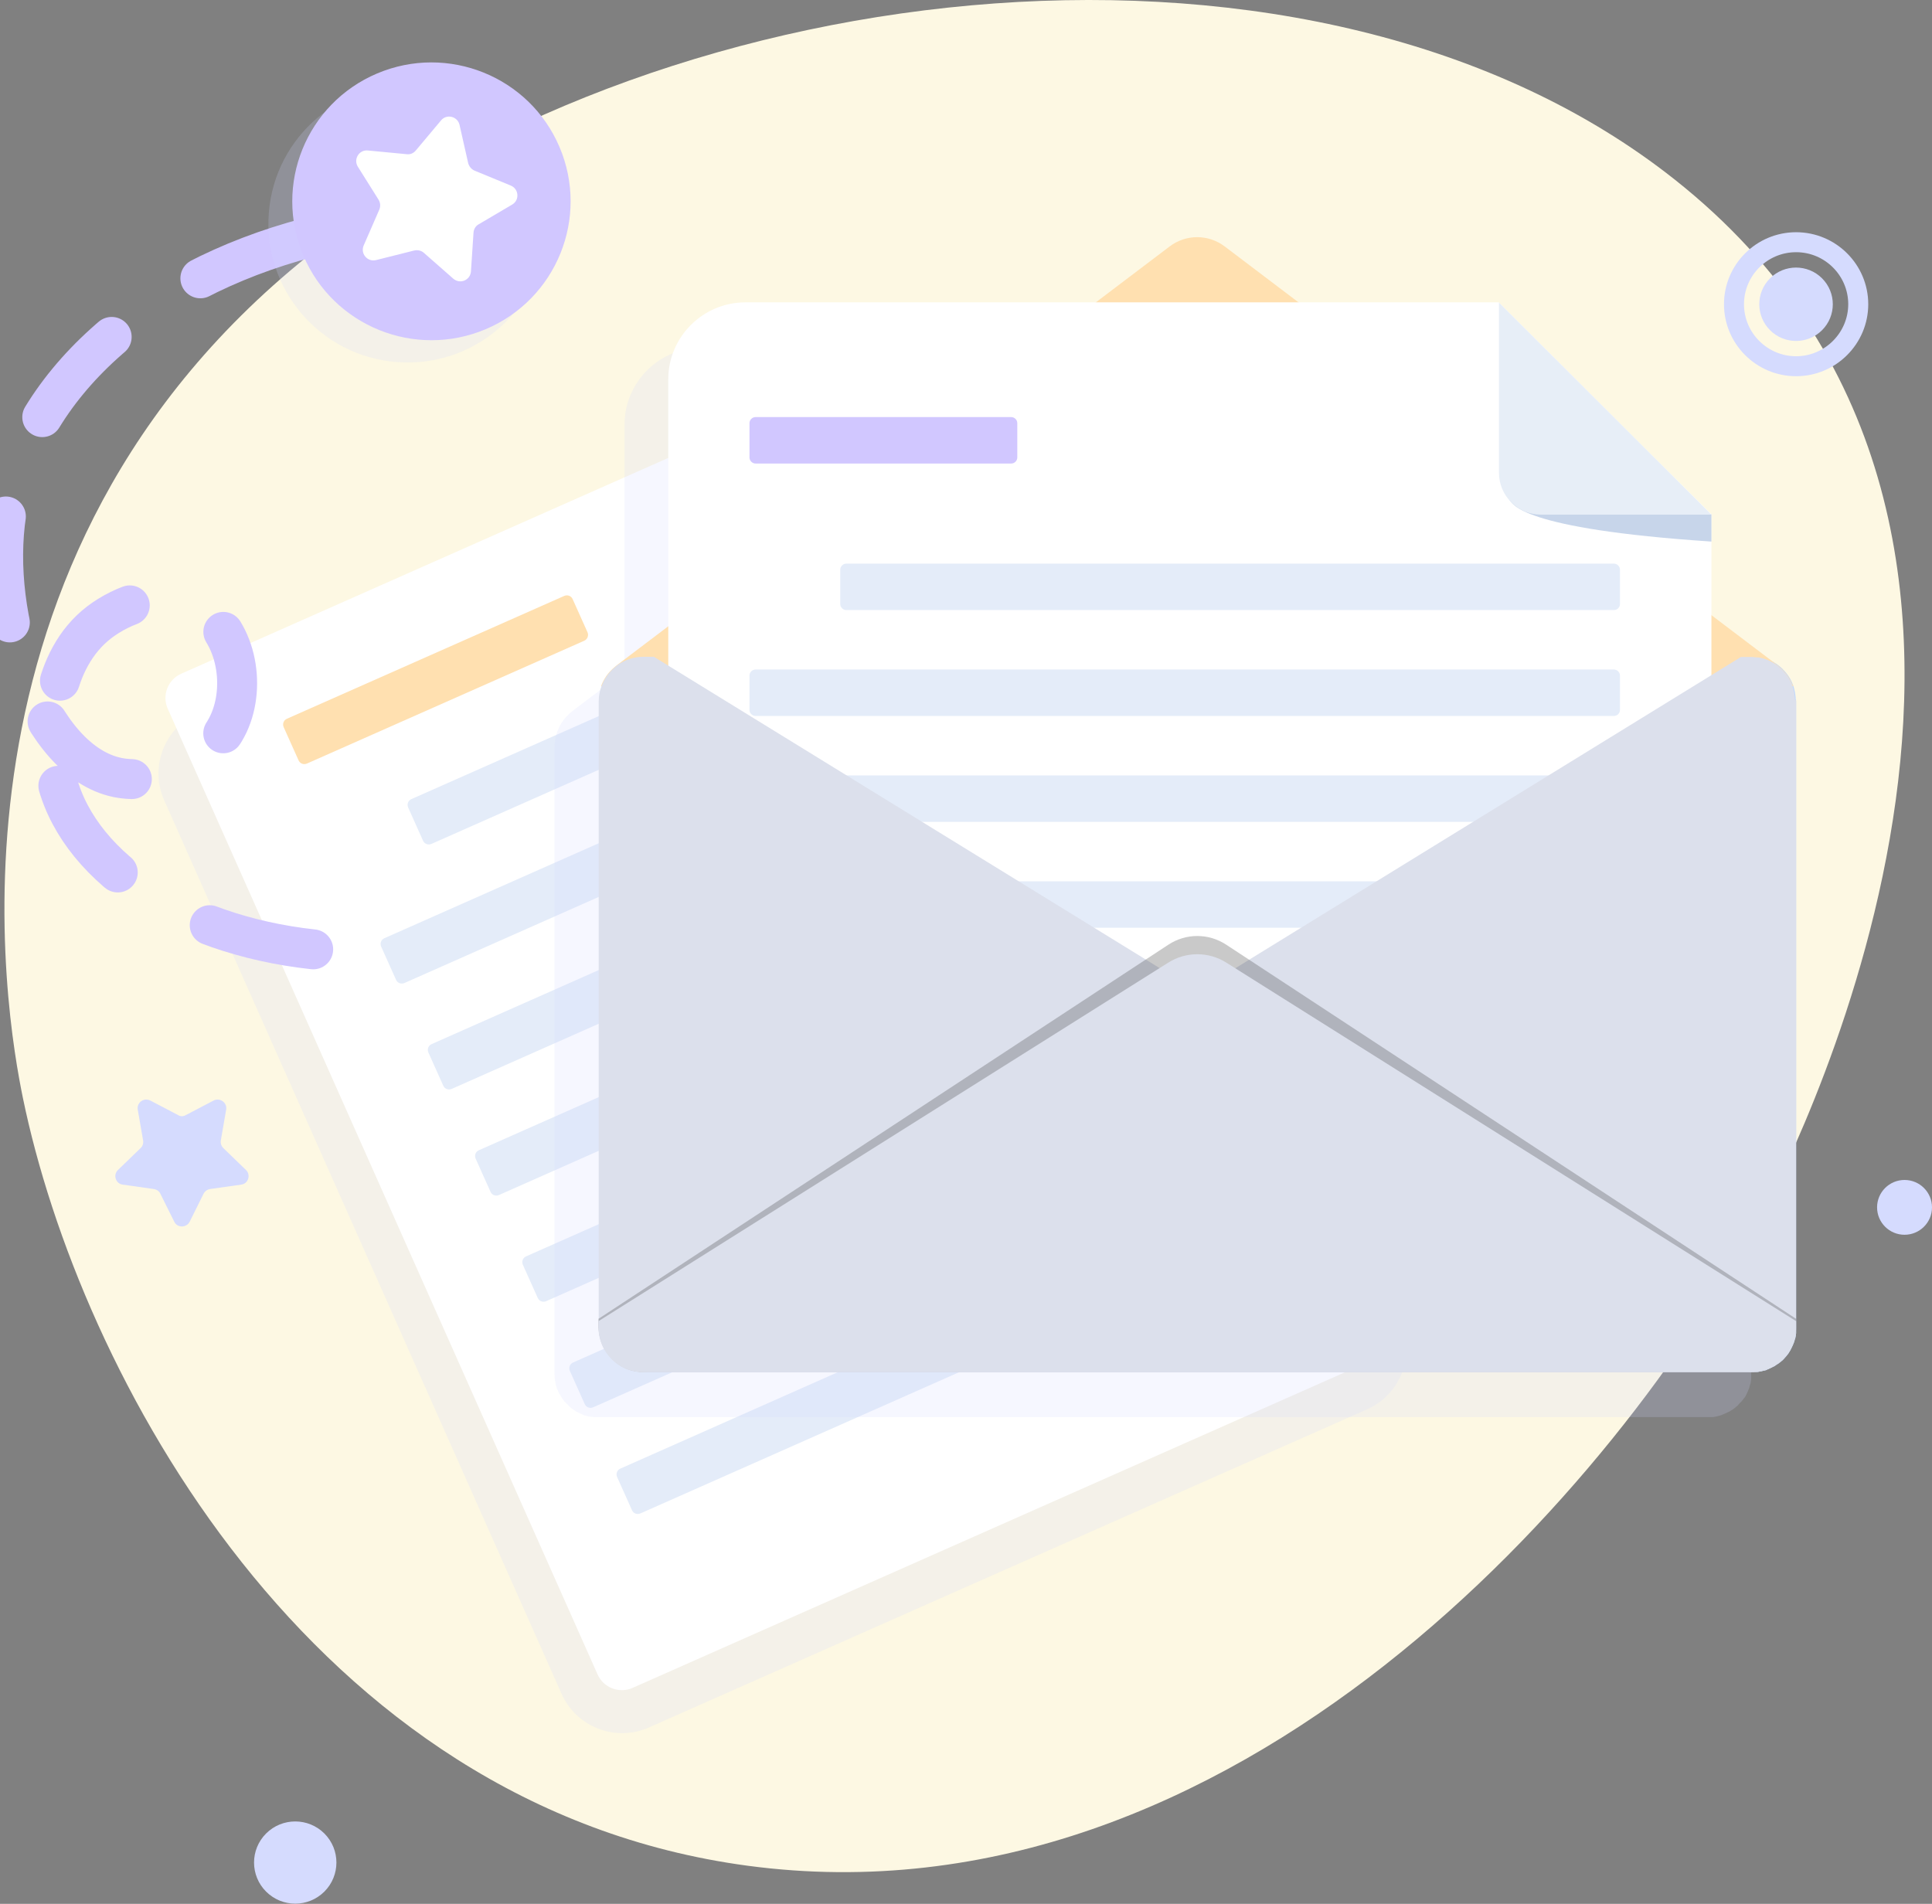 <svg width="138" height="136" viewBox="0 0 138 136" fill="none" xmlns="http://www.w3.org/2000/svg">
<rect x="0" y="0" width="138" height="136" fill="#808080" stroke="none"/>
<path d="M119.618 12.823C94.006 -7.465 48.017 -2.074 22.654 17.767C-5.484 39.781 0.482 72.778 1.629 78.401C5.651 97.977 22.073 129.082 53.402 133.279C88.222 137.941 115.762 105.94 125.818 86.796C128.46 81.769 150.815 37.509 119.618 12.823Z" fill="#FDF8E3"/>
<path opacity="0.2" d="M100.056 94.443L71.651 30.574C70.604 28.218 67.795 27.14 65.435 28.185L14.111 50.946C11.751 51.991 10.671 54.795 11.718 57.15L40.122 121.02C41.169 123.375 43.978 124.454 46.338 123.409L97.679 100.664C100.039 99.603 101.119 96.816 100.056 94.443Z" fill="#D5DBFE"/>
<path d="M101.651 95.555L45.191 120.572C44.227 121.003 43.097 120.555 42.682 119.61L11.983 50.631C11.551 49.669 12 48.541 12.947 48.126L69.407 23.109C70.371 22.678 71.501 23.126 71.917 24.071L102.598 93.05C103.047 94.012 102.615 95.14 101.651 95.555Z" fill="white"/>
<path d="M41.735 45.77L21.923 54.546C21.691 54.645 21.425 54.546 21.325 54.314L20.261 51.941C20.161 51.709 20.261 51.444 20.494 51.344L40.306 42.568C40.538 42.469 40.804 42.568 40.904 42.801L41.968 45.173C42.067 45.405 41.951 45.671 41.735 45.77Z" fill="#FFE0B0"/>
<path d="M71.784 42.137L30.815 60.286C30.582 60.385 30.316 60.286 30.216 60.054L29.153 57.681C29.053 57.449 29.153 57.184 29.386 57.084L70.355 38.935C70.588 38.836 70.854 38.935 70.953 39.168L72.017 41.54C72.117 41.755 72.017 42.038 71.784 42.137Z" fill="#E4ECF9"/>
<path d="M75.158 49.718L28.886 70.223C28.653 70.322 28.387 70.223 28.288 69.991L27.224 67.618C27.124 67.386 27.224 67.121 27.457 67.021L73.728 46.517C73.961 46.417 74.227 46.517 74.326 46.749L75.39 49.121C75.49 49.337 75.39 49.602 75.158 49.718Z" fill="#E4ECF9"/>
<path d="M78.532 57.283L32.26 77.788C32.027 77.887 31.762 77.788 31.662 77.555L30.598 75.183C30.498 74.951 30.598 74.686 30.831 74.586L77.102 54.081C77.335 53.982 77.601 54.081 77.701 54.314L78.764 56.686C78.864 56.918 78.764 57.184 78.532 57.283Z" fill="#E4ECF9"/>
<path d="M81.907 64.865L35.635 85.369C35.402 85.469 35.136 85.369 35.037 85.137L33.973 82.764C33.873 82.532 33.973 82.267 34.206 82.167L80.477 61.663C80.71 61.563 80.976 61.663 81.076 61.895L82.139 64.267C82.239 64.5 82.139 64.765 81.907 64.865Z" fill="#E4ECF9"/>
<path d="M85.28 72.446L39.008 92.951C38.776 93.05 38.51 92.951 38.41 92.718L37.346 90.346C37.246 90.114 37.346 89.848 37.579 89.749L83.85 69.244C84.083 69.145 84.349 69.244 84.449 69.476L85.512 71.849C85.612 72.081 85.496 72.346 85.28 72.446Z" fill="#E4ECF9"/>
<path d="M88.637 80.027L42.366 100.532C42.133 100.631 41.867 100.532 41.767 100.3L40.703 97.927C40.604 97.695 40.703 97.43 40.936 97.33L87.208 76.826C87.44 76.726 87.706 76.826 87.806 77.058L88.87 79.43C88.969 79.662 88.87 79.928 88.637 80.027Z" fill="#E4ECF9"/>
<path d="M92.011 87.609L45.74 108.113C45.507 108.213 45.241 108.113 45.141 107.881L44.078 105.509C43.978 105.276 44.078 105.011 44.31 104.911L90.582 84.39C90.814 84.291 91.08 84.39 91.18 84.623L92.244 86.995C92.344 87.227 92.244 87.509 92.011 87.609Z" fill="#E4ECF9"/>
<path opacity="0.2" d="M125.169 97.446V53.352C125.169 53.302 125.169 53.235 125.169 53.186C125.169 53.152 125.169 53.103 125.169 53.069C125.169 53.02 125.169 52.97 125.152 52.937C125.152 52.904 125.136 52.854 125.136 52.821C125.136 52.788 125.119 52.738 125.119 52.705C125.102 52.655 125.102 52.605 125.086 52.555C125.052 52.456 125.036 52.356 125.003 52.257C124.986 52.19 124.953 52.141 124.936 52.074C124.853 51.858 124.737 51.659 124.604 51.477C124.57 51.427 124.537 51.394 124.504 51.344C124.421 51.245 124.338 51.162 124.255 51.062C124.221 51.029 124.205 51.012 124.172 50.979C124.138 50.946 124.088 50.913 124.055 50.88L124.039 50.863L123.872 50.73L119.169 47.18V39.98L114.1 34.921L111.324 32.15L103.994 24.834H89.684L84.415 20.836C83.252 19.957 81.656 19.957 80.493 20.836L75.224 24.834H50.111C47.086 24.834 44.609 27.306 44.609 30.325V47.977L40.969 50.73L40.803 50.863L40.786 50.88C40.354 51.245 40.005 51.709 39.806 52.257C39.69 52.605 39.606 52.97 39.606 53.352V97.446V97.612V98.06C39.606 98.143 39.606 98.226 39.623 98.309C39.623 98.325 39.623 98.342 39.623 98.359C39.623 98.375 39.623 98.392 39.623 98.408V98.425V98.442C39.623 98.491 39.64 98.541 39.64 98.591C39.64 98.591 39.64 98.607 39.64 98.624C39.64 98.641 39.64 98.657 39.656 98.674C39.656 98.69 39.656 98.707 39.673 98.74C39.673 98.757 39.673 98.757 39.673 98.773C39.673 98.79 39.673 98.79 39.673 98.806C39.69 98.856 39.706 98.906 39.706 98.956C39.706 98.972 39.706 98.972 39.723 98.989C39.723 99.006 39.739 99.039 39.739 99.055C39.739 99.072 39.756 99.105 39.756 99.122C39.773 99.171 39.789 99.238 39.822 99.288C39.839 99.321 39.856 99.354 39.872 99.387C39.872 99.404 39.889 99.42 39.889 99.437C39.906 99.487 39.939 99.536 39.956 99.57C39.956 99.57 39.956 99.586 39.972 99.586C39.972 99.603 39.989 99.603 39.989 99.619C40.005 99.653 40.022 99.669 40.039 99.702C40.039 99.719 40.055 99.719 40.055 99.736C40.088 99.785 40.122 99.835 40.155 99.885C40.155 99.901 40.172 99.901 40.172 99.918C40.205 99.968 40.238 100.001 40.271 100.051C40.288 100.067 40.304 100.1 40.321 100.117C40.354 100.15 40.371 100.183 40.404 100.2C40.421 100.217 40.421 100.217 40.438 100.233C40.487 100.283 40.537 100.333 40.587 100.382C40.604 100.399 40.62 100.416 40.637 100.432C40.654 100.449 40.687 100.465 40.703 100.499C40.786 100.582 40.886 100.648 40.986 100.714C41.003 100.731 41.019 100.731 41.036 100.747C41.052 100.764 41.086 100.781 41.102 100.797C41.136 100.814 41.185 100.847 41.219 100.864C41.252 100.88 41.269 100.897 41.302 100.897C41.335 100.913 41.368 100.93 41.401 100.947C41.435 100.963 41.468 100.98 41.485 100.996C41.534 101.013 41.584 101.029 41.634 101.063C41.634 101.063 41.651 101.063 41.651 101.079C41.667 101.079 41.684 101.096 41.701 101.096C41.717 101.096 41.751 101.112 41.784 101.112C41.8 101.112 41.817 101.129 41.817 101.129C41.883 101.146 41.95 101.162 42.016 101.179C42.033 101.179 42.05 101.195 42.066 101.195C42.083 101.195 42.083 101.195 42.099 101.195C42.116 101.195 42.116 101.195 42.133 101.195C42.166 101.195 42.216 101.212 42.249 101.212C42.249 101.212 42.249 101.212 42.266 101.212C42.282 101.212 42.282 101.212 42.299 101.212C42.316 101.212 42.316 101.212 42.332 101.212C42.349 101.212 42.382 101.212 42.399 101.229C42.415 101.229 42.415 101.229 42.432 101.229C42.449 101.229 42.449 101.229 42.465 101.229C42.498 101.229 42.548 101.229 42.581 101.229C42.631 101.229 42.698 101.229 42.748 101.229H42.931H121.895C121.944 101.229 122.011 101.229 122.061 101.229C122.094 101.229 122.144 101.229 122.177 101.229C122.194 101.229 122.194 101.229 122.21 101.229C122.227 101.229 122.244 101.229 122.26 101.229C122.277 101.229 122.277 101.229 122.293 101.229C122.31 101.229 122.343 101.229 122.36 101.229C122.36 101.229 122.36 101.229 122.377 101.229C122.41 101.229 122.426 101.212 122.46 101.212C122.476 101.212 122.51 101.212 122.526 101.195C122.526 101.195 122.526 101.195 122.543 101.195C122.576 101.195 122.609 101.179 122.626 101.179C122.692 101.162 122.759 101.146 122.825 101.129C122.842 101.129 122.859 101.112 122.875 101.112C122.892 101.112 122.908 101.096 122.942 101.096C122.958 101.096 122.958 101.096 122.975 101.079C122.992 101.079 122.991 101.079 123.008 101.063C123.025 101.063 123.041 101.046 123.058 101.046C123.191 100.996 123.324 100.93 123.457 100.864C123.457 100.864 123.457 100.864 123.473 100.864C123.49 100.847 123.507 100.847 123.54 100.83C123.557 100.814 123.573 100.814 123.59 100.797C123.606 100.781 123.64 100.764 123.656 100.747C123.673 100.747 123.673 100.731 123.69 100.731C123.706 100.731 123.706 100.714 123.723 100.714C123.756 100.698 123.789 100.665 123.823 100.648L123.839 100.631C123.856 100.615 123.889 100.598 123.906 100.582C123.922 100.565 123.955 100.548 123.972 100.532L123.989 100.515L124.005 100.499C124.022 100.482 124.039 100.465 124.072 100.449C124.088 100.432 124.105 100.416 124.122 100.399C124.138 100.383 124.155 100.366 124.155 100.366C124.172 100.349 124.188 100.333 124.188 100.316C124.221 100.283 124.238 100.266 124.271 100.233C124.305 100.2 124.321 100.167 124.354 100.15C124.371 100.134 124.388 100.117 124.404 100.1C124.437 100.051 124.487 100.001 124.521 99.951C124.537 99.935 124.554 99.901 124.57 99.885C124.587 99.868 124.587 99.852 124.604 99.852C124.62 99.819 124.654 99.785 124.67 99.752C124.687 99.736 124.703 99.702 124.703 99.686C124.72 99.669 124.737 99.636 124.737 99.619C124.753 99.603 124.77 99.57 124.77 99.553C124.803 99.487 124.836 99.42 124.87 99.337V99.321C124.87 99.304 124.886 99.271 124.903 99.254C124.919 99.221 124.919 99.205 124.936 99.171C124.953 99.155 124.953 99.122 124.953 99.105C124.953 99.088 124.969 99.055 124.969 99.039C124.969 99.022 124.969 99.022 124.986 99.006V98.989C124.986 98.956 125.003 98.923 125.019 98.889C125.019 98.873 125.036 98.856 125.036 98.84C125.036 98.823 125.036 98.823 125.036 98.806C125.036 98.79 125.036 98.79 125.052 98.773C125.052 98.773 125.052 98.773 125.052 98.757V98.74C125.052 98.707 125.069 98.657 125.069 98.624C125.069 98.591 125.086 98.541 125.086 98.508C125.086 98.491 125.086 98.475 125.086 98.458C125.086 98.442 125.086 98.442 125.086 98.425C125.086 98.392 125.086 98.375 125.086 98.342C125.086 98.309 125.086 98.292 125.086 98.259C125.086 98.209 125.086 98.143 125.086 98.093V97.96V97.662V97.446H125.169Z" fill="#D5DBFE"/>
<path d="M128.294 50.117V94.825C128.294 94.875 128.294 94.941 128.294 94.991C128.294 95.024 128.294 95.041 128.294 95.074C128.294 95.091 128.294 95.124 128.294 95.157C128.294 95.173 128.294 95.173 128.294 95.19C128.294 95.207 128.294 95.223 128.294 95.24C128.294 95.273 128.277 95.323 128.277 95.356C128.277 95.389 128.26 95.439 128.26 95.472C128.26 95.489 128.26 95.505 128.244 95.522C128.244 95.538 128.244 95.555 128.244 95.555C128.244 95.572 128.244 95.588 128.227 95.605C128.227 95.638 128.211 95.671 128.194 95.704V95.721C128.177 95.771 128.161 95.837 128.144 95.887C128.128 95.92 128.128 95.937 128.111 95.97C128.094 96.003 128.094 96.019 128.078 96.036V96.053C128.044 96.119 128.011 96.202 127.978 96.268C127.961 96.285 127.961 96.318 127.945 96.335C127.928 96.351 127.911 96.385 127.911 96.401C127.895 96.418 127.895 96.451 127.878 96.467C127.845 96.517 127.828 96.55 127.795 96.6C127.778 96.633 127.762 96.65 127.745 96.683C127.695 96.733 127.662 96.799 127.612 96.849C127.579 96.899 127.546 96.932 127.513 96.965C127.479 96.998 127.446 97.048 127.413 97.081C127.396 97.098 127.38 97.114 127.363 97.131C127.346 97.148 127.33 97.164 127.313 97.181C127.296 97.197 127.28 97.214 127.247 97.231L127.23 97.247C127.18 97.297 127.13 97.33 127.08 97.363C127.08 97.363 127.064 97.363 127.064 97.38C127.014 97.413 126.981 97.446 126.931 97.463C126.914 97.479 126.898 97.479 126.881 97.496C126.864 97.513 126.831 97.529 126.814 97.546C126.798 97.562 126.781 97.562 126.765 97.579C126.748 97.596 126.731 97.612 126.698 97.612C126.549 97.695 126.399 97.761 126.249 97.828C126.233 97.828 126.233 97.828 126.216 97.844C126.2 97.844 126.2 97.844 126.183 97.861C126.15 97.877 126.116 97.894 126.067 97.894C126 97.911 125.934 97.927 125.867 97.944C125.834 97.944 125.801 97.96 125.767 97.96C125.751 97.96 125.718 97.96 125.701 97.977C125.668 97.977 125.651 97.994 125.618 97.994C125.618 97.994 125.618 97.994 125.601 97.994C125.585 97.994 125.551 97.994 125.535 97.994C125.518 97.994 125.518 97.994 125.501 97.994C125.485 97.994 125.468 97.994 125.452 97.994C125.435 97.994 125.435 97.994 125.418 97.994C125.385 97.994 125.335 97.994 125.302 97.994C125.252 97.994 125.186 97.994 125.136 97.994H46.006C45.956 97.994 45.889 97.994 45.839 97.994C45.806 97.994 45.756 97.994 45.723 97.994C45.673 97.994 45.64 97.994 45.59 97.977C45.557 97.977 45.54 97.977 45.507 97.96C45.441 97.96 45.391 97.944 45.324 97.927C45.307 97.927 45.291 97.927 45.274 97.911C45.208 97.894 45.141 97.877 45.075 97.861C45.042 97.844 44.992 97.844 44.959 97.828C44.792 97.761 44.609 97.695 44.46 97.612C44.427 97.596 44.377 97.562 44.344 97.546C44.294 97.513 44.261 97.496 44.211 97.463C43.961 97.297 43.729 97.081 43.529 96.849C43.479 96.799 43.446 96.733 43.396 96.683C43.247 96.484 43.13 96.268 43.047 96.053C43.031 96.003 43.014 95.937 42.981 95.887C42.964 95.837 42.947 95.771 42.931 95.721C42.914 95.671 42.898 95.605 42.881 95.555C42.864 95.505 42.864 95.456 42.848 95.389C42.848 95.389 42.848 95.373 42.848 95.356C42.848 95.306 42.831 95.256 42.831 95.19C42.831 95.19 42.831 95.19 42.831 95.173C42.831 95.14 42.831 95.091 42.815 95.057C42.815 94.974 42.798 94.891 42.798 94.808V50.1C42.798 49.718 42.864 49.353 42.997 49.005C43.197 48.458 43.529 47.993 43.978 47.628L43.995 47.612L44.161 47.479C44.676 47.114 45.324 46.898 46.006 46.898H125.136C125.219 46.898 125.285 46.898 125.368 46.915C125.385 46.915 125.402 46.915 125.402 46.915C125.468 46.915 125.551 46.931 125.618 46.931C125.634 46.931 125.651 46.931 125.668 46.931C125.734 46.948 125.784 46.948 125.851 46.965C125.867 46.965 125.884 46.965 125.9 46.981C125.983 46.998 126.05 47.014 126.116 47.048C126.183 47.064 126.249 47.097 126.316 47.114C126.416 47.147 126.499 47.197 126.582 47.247C126.632 47.263 126.682 47.296 126.731 47.33C126.814 47.379 126.898 47.429 126.964 47.479L127.13 47.612L127.147 47.628C127.197 47.661 127.23 47.694 127.263 47.728C127.296 47.761 127.33 47.778 127.346 47.811C127.429 47.894 127.513 47.993 127.596 48.093C127.629 48.142 127.662 48.176 127.695 48.225C127.828 48.408 127.945 48.607 128.028 48.823C128.061 48.872 128.078 48.939 128.094 49.005C128.128 49.105 128.161 49.204 128.177 49.304C128.194 49.353 128.194 49.403 128.211 49.453C128.211 49.486 128.227 49.536 128.227 49.569C128.227 49.602 128.244 49.652 128.244 49.685C128.244 49.735 128.26 49.785 128.26 49.818C128.26 49.851 128.26 49.901 128.26 49.934C128.294 50.001 128.294 50.067 128.294 50.117Z" fill="#BCD7FF"/>
<path d="M128.094 49.022H42.931C43.13 48.474 43.462 48.01 43.911 47.645L43.928 47.628L44.094 47.495L83.551 17.601C84.715 16.722 86.31 16.722 87.474 17.601L126.931 47.495L127.097 47.628L127.114 47.645C127.163 47.678 127.197 47.711 127.23 47.744C127.263 47.778 127.296 47.794 127.313 47.827C127.396 47.91 127.479 48.01 127.562 48.109C127.596 48.159 127.629 48.192 127.662 48.242C127.795 48.424 127.911 48.623 127.994 48.839C128.044 48.889 128.078 48.955 128.094 49.022Z" fill="#FFE0B0"/>
<path d="M122.244 36.745V80.624C122.244 82.267 120.898 83.611 119.252 83.611H50.726C49.081 83.611 47.734 82.267 47.734 80.624V27.09C47.734 24.071 50.211 21.599 53.236 21.599H107.053L111.939 26.477L117.158 31.686L122.244 36.745Z" fill="white"/>
<path d="M107.817 35.717C108.083 35.982 108.515 37.774 122.244 38.687V36.745L107.817 35.717Z" fill="#C7D5EA"/>
<path d="M107.069 33.776C107.069 35.418 108.416 36.762 110.061 36.762H122.244L107.069 21.616V33.776Z" fill="#E7EEF7"/>
<path d="M115.28 43.58H60.449C60.216 43.58 60.017 43.381 60.017 43.149V40.694C60.017 40.462 60.216 40.263 60.449 40.263H115.28C115.512 40.263 115.712 40.462 115.712 40.694V43.149C115.712 43.381 115.529 43.58 115.28 43.58Z" fill="#E4ECF9"/>
<path d="M115.279 51.145H53.966C53.734 51.145 53.534 50.946 53.534 50.714V48.258C53.534 48.026 53.734 47.827 53.966 47.827H115.279C115.512 47.827 115.711 48.026 115.711 48.258V50.714C115.711 50.946 115.529 51.145 115.279 51.145Z" fill="#E4ECF9"/>
<path d="M115.279 58.71H53.966C53.734 58.71 53.534 58.511 53.534 58.279V55.823C53.534 55.591 53.734 55.392 53.966 55.392H115.279C115.512 55.392 115.711 55.591 115.711 55.823V58.279C115.711 58.511 115.529 58.71 115.279 58.71Z" fill="#E4ECF9"/>
<path d="M115.279 66.275H53.966C53.734 66.275 53.534 66.076 53.534 65.843V63.388C53.534 63.156 53.734 62.957 53.966 62.957H115.279C115.512 62.957 115.711 63.156 115.711 63.388V65.843C115.711 66.076 115.529 66.275 115.279 66.275Z" fill="#E4ECF9"/>
<path d="M85.529 73.674C85.413 73.806 85.263 73.939 85.081 74.038L46.139 98.027H45.956C45.623 98.027 45.324 97.977 45.025 97.894C44.975 97.877 44.942 97.861 44.909 97.861C44.394 97.678 43.945 97.38 43.596 96.982C43.562 96.948 43.529 96.899 43.496 96.865C43.396 96.749 43.313 96.617 43.23 96.484C43.197 96.434 43.18 96.401 43.147 96.351C43.13 96.302 43.097 96.252 43.08 96.219C42.881 95.804 42.765 95.323 42.765 94.825V50.117C42.765 49.735 42.831 49.37 42.964 49.022C43.163 48.474 43.496 48.01 43.945 47.645L43.961 47.628L44.127 47.495C44.643 47.13 45.291 46.915 45.972 46.915H46.704L50.127 49.022L81.657 68.431L82.837 69.161L85.097 70.555C85.263 70.654 85.413 70.787 85.546 70.92C86.227 71.699 86.227 72.894 85.529 73.674Z" fill="#DCE0EC"/>
<path d="M128.294 50.117V94.825C128.294 94.875 128.294 94.941 128.294 94.991C128.294 95.024 128.294 95.041 128.294 95.074C128.294 95.091 128.294 95.124 128.294 95.157C128.294 95.173 128.294 95.173 128.294 95.19C128.294 95.207 128.294 95.223 128.294 95.24C128.294 95.273 128.277 95.323 128.277 95.356C128.277 95.389 128.261 95.439 128.261 95.472V95.489C128.261 95.505 128.261 95.505 128.244 95.522C128.244 95.538 128.244 95.555 128.244 95.555C128.244 95.572 128.244 95.588 128.227 95.605C128.227 95.638 128.211 95.671 128.194 95.704V95.721C128.178 95.771 128.161 95.837 128.144 95.887C128.128 95.92 128.128 95.936 128.111 95.97C128.111 95.986 128.095 96.019 128.078 96.036V96.053C128.045 96.119 128.011 96.202 127.978 96.268C127.962 96.285 127.962 96.318 127.945 96.335C127.928 96.351 127.912 96.384 127.912 96.401C127.895 96.418 127.895 96.451 127.878 96.467C127.845 96.517 127.829 96.55 127.795 96.6C127.779 96.633 127.762 96.65 127.745 96.683C127.696 96.749 127.662 96.799 127.613 96.849C127.579 96.899 127.546 96.932 127.513 96.965C127.48 96.998 127.446 97.048 127.413 97.081C127.396 97.098 127.38 97.114 127.363 97.131C127.347 97.148 127.33 97.164 127.313 97.181C127.297 97.197 127.28 97.214 127.247 97.231L127.23 97.247C127.18 97.297 127.131 97.33 127.081 97.363C127.081 97.363 127.064 97.363 127.064 97.38C127.014 97.413 126.981 97.446 126.931 97.463C126.914 97.479 126.898 97.479 126.881 97.496C126.865 97.513 126.831 97.529 126.815 97.546C126.798 97.562 126.782 97.562 126.765 97.579C126.748 97.596 126.732 97.612 126.698 97.612C126.549 97.695 126.399 97.761 126.25 97.828C126.233 97.828 126.233 97.828 126.216 97.844C126.2 97.844 126.2 97.844 126.183 97.861C126.15 97.877 126.117 97.894 126.067 97.894C126 97.911 125.934 97.927 125.867 97.944C125.834 97.944 125.801 97.96 125.768 97.96C125.751 97.96 125.718 97.96 125.701 97.977C125.668 97.977 125.651 97.994 125.618 97.994C125.601 97.994 125.568 97.994 125.552 98.01C125.535 98.01 125.535 98.01 125.518 98.01C125.502 98.01 125.485 98.01 125.468 98.01C125.452 98.01 125.452 98.01 125.435 98.01C125.402 98.01 125.352 98.01 125.319 98.01C125.269 98.01 125.203 98.01 125.153 98.01H124.97L85.962 74.038C85.795 73.939 85.646 73.806 85.529 73.674C84.831 72.91 84.831 71.699 85.529 70.936C85.646 70.804 85.795 70.671 85.962 70.571L88.222 69.178L89.402 68.448L120.931 49.038L124.355 46.931H125.086C125.169 46.931 125.236 46.931 125.319 46.948C125.336 46.948 125.352 46.948 125.352 46.948C125.419 46.948 125.502 46.965 125.568 46.965C125.585 46.965 125.601 46.965 125.618 46.965C125.685 46.981 125.734 46.981 125.801 46.998C125.818 46.998 125.834 46.998 125.851 47.014C125.934 47.031 126 47.047 126.067 47.081C126.133 47.097 126.2 47.13 126.266 47.147C126.366 47.18 126.449 47.23 126.532 47.28C126.582 47.296 126.632 47.33 126.682 47.363C126.765 47.413 126.848 47.462 126.914 47.512L127.081 47.645L127.097 47.661C127.147 47.694 127.18 47.728 127.214 47.761C127.247 47.794 127.28 47.811 127.297 47.844C127.38 47.927 127.463 48.026 127.546 48.126C127.579 48.176 127.613 48.209 127.646 48.258C127.779 48.441 127.895 48.64 127.978 48.856C128.011 48.906 128.028 48.972 128.045 49.038C128.078 49.138 128.111 49.237 128.128 49.337C128.144 49.387 128.144 49.436 128.161 49.486C128.161 49.519 128.178 49.569 128.178 49.602C128.178 49.636 128.194 49.685 128.194 49.718C128.194 49.768 128.211 49.818 128.211 49.851C128.211 49.884 128.211 49.934 128.211 49.967C128.294 50 128.294 50.067 128.294 50.117Z" fill="#DCE0EC"/>
<path opacity="0.29" d="M128.294 94.211V94.676C128.294 96.517 126.864 98.01 125.086 98.01H45.956C44.194 98.01 42.748 96.517 42.748 94.676V94.211L83.452 67.486C84.715 66.656 86.327 66.656 87.59 67.486L128.294 94.211Z" fill="#474747"/>
<path d="M128.294 94.377V94.825C128.294 96.584 126.864 98.027 125.086 98.027H45.956C44.194 98.027 42.748 96.6 42.748 94.825V94.377L83.452 68.763C84.715 67.967 86.327 67.967 87.59 68.763L128.294 94.377Z" fill="#DCE0EC"/>
<path d="M72.232 33.112H53.966C53.734 33.112 53.534 32.913 53.534 32.681V30.226C53.534 29.994 53.734 29.795 53.966 29.795H72.232C72.465 29.795 72.664 29.994 72.664 30.226V32.681C72.664 32.913 72.465 33.112 72.232 33.112Z" fill="#D1C7FF"/>
<path d="M22.371 67.817C12.648 66.756 5.285 61.679 3.956 55.292C3.341 52.356 3.59 47.147 7.08 44.46C8.659 43.248 11.634 41.988 14.078 43.315C16.837 44.825 17.634 48.906 16.321 51.709C14.875 54.795 10.986 56.072 8.393 55.541C2.759 54.38 -0.715 44.194 0.449 36.679C1.861 27.572 10.454 20.007 22.039 16.971" stroke="#D1C7FF" stroke-width="2.852" stroke-miterlimit="10" stroke-linecap="round" stroke-linejoin="round" stroke-dasharray="7.61 7.61"/>
<path opacity="0.2" d="M39.018 16.763C39.454 11.302 35.372 6.521 29.9 6.086C24.428 5.651 19.639 9.726 19.203 15.187C18.767 20.648 22.85 25.429 28.321 25.864C33.793 26.299 38.582 22.224 39.018 16.763Z" fill="#D5DBFE"/>
<path d="M34.698 23.514C39.752 21.374 42.111 15.551 39.967 10.507C37.824 5.463 31.989 3.109 26.936 5.248C21.883 7.388 19.524 13.211 21.667 18.255C23.811 23.299 29.645 25.653 34.698 23.514Z" fill="#D1C7FF"/>
<path d="M30.282 18.066L32.376 19.907C32.858 20.322 33.59 20.023 33.639 19.393L33.822 16.623C33.839 16.374 33.972 16.142 34.188 16.025L36.581 14.615C37.13 14.3 37.063 13.487 36.481 13.255L33.905 12.193C33.673 12.094 33.506 11.895 33.44 11.646L32.825 8.925C32.692 8.311 31.894 8.112 31.495 8.61L29.7 10.75C29.534 10.949 29.301 11.049 29.052 11.015L26.276 10.75C25.645 10.684 25.229 11.38 25.562 11.911L27.041 14.267C27.174 14.482 27.191 14.748 27.091 14.98L25.977 17.535C25.728 18.116 26.243 18.729 26.858 18.58L29.567 17.9C29.833 17.834 30.099 17.9 30.282 18.066Z" fill="white"/>
<path d="M13.264 79.662L15.258 78.617C15.707 78.385 16.239 78.766 16.155 79.264L15.773 81.471C15.74 81.67 15.806 81.869 15.956 82.018L17.568 83.577C17.934 83.926 17.734 84.556 17.236 84.623L15.009 84.938C14.809 84.971 14.643 85.087 14.543 85.269L13.546 87.277C13.313 87.725 12.665 87.725 12.449 87.277L11.452 85.269C11.369 85.087 11.186 84.971 10.986 84.938L8.759 84.623C8.261 84.556 8.061 83.926 8.427 83.577L10.039 82.018C10.189 81.885 10.255 81.67 10.222 81.471L9.84 79.264C9.757 78.766 10.272 78.385 10.737 78.617L12.732 79.662C12.881 79.762 13.081 79.762 13.264 79.662Z" fill="#D5DBFE"/>
<path d="M23.168 135.128C24.317 133.981 24.317 132.122 23.168 130.975C22.019 129.829 20.157 129.829 19.008 130.975C17.859 132.122 17.859 133.981 19.008 135.128C20.157 136.275 22.019 136.275 23.168 135.128Z" fill="#D5DBFE"/>
<path d="M136.038 88.206C137.122 88.206 138 87.329 138 86.248C138 85.167 137.122 84.291 136.038 84.291C134.955 84.291 134.077 85.167 134.077 86.248C134.077 87.329 134.955 88.206 136.038 88.206Z" fill="#D5DBFE"/>
<path d="M128.294 26.875C125.452 26.875 123.142 24.569 123.142 21.732C123.142 18.895 125.452 16.589 128.294 16.589C131.136 16.589 133.446 18.895 133.446 21.732C133.446 24.569 131.136 26.875 128.294 26.875ZM128.294 18.016C126.233 18.016 124.571 19.692 124.571 21.732C124.571 23.789 126.25 25.448 128.294 25.448C130.338 25.448 132.017 23.773 132.017 21.732C132.017 19.692 130.355 18.016 128.294 18.016Z" fill="#D5DBFE"/>
<path d="M130.146 23.588C131.171 22.565 131.171 20.905 130.146 19.881C129.12 18.858 127.458 18.858 126.432 19.881C125.407 20.905 125.407 22.565 126.432 23.588C127.458 24.612 129.12 24.612 130.146 23.588Z" fill="#D5DBFE"/>
</svg>
